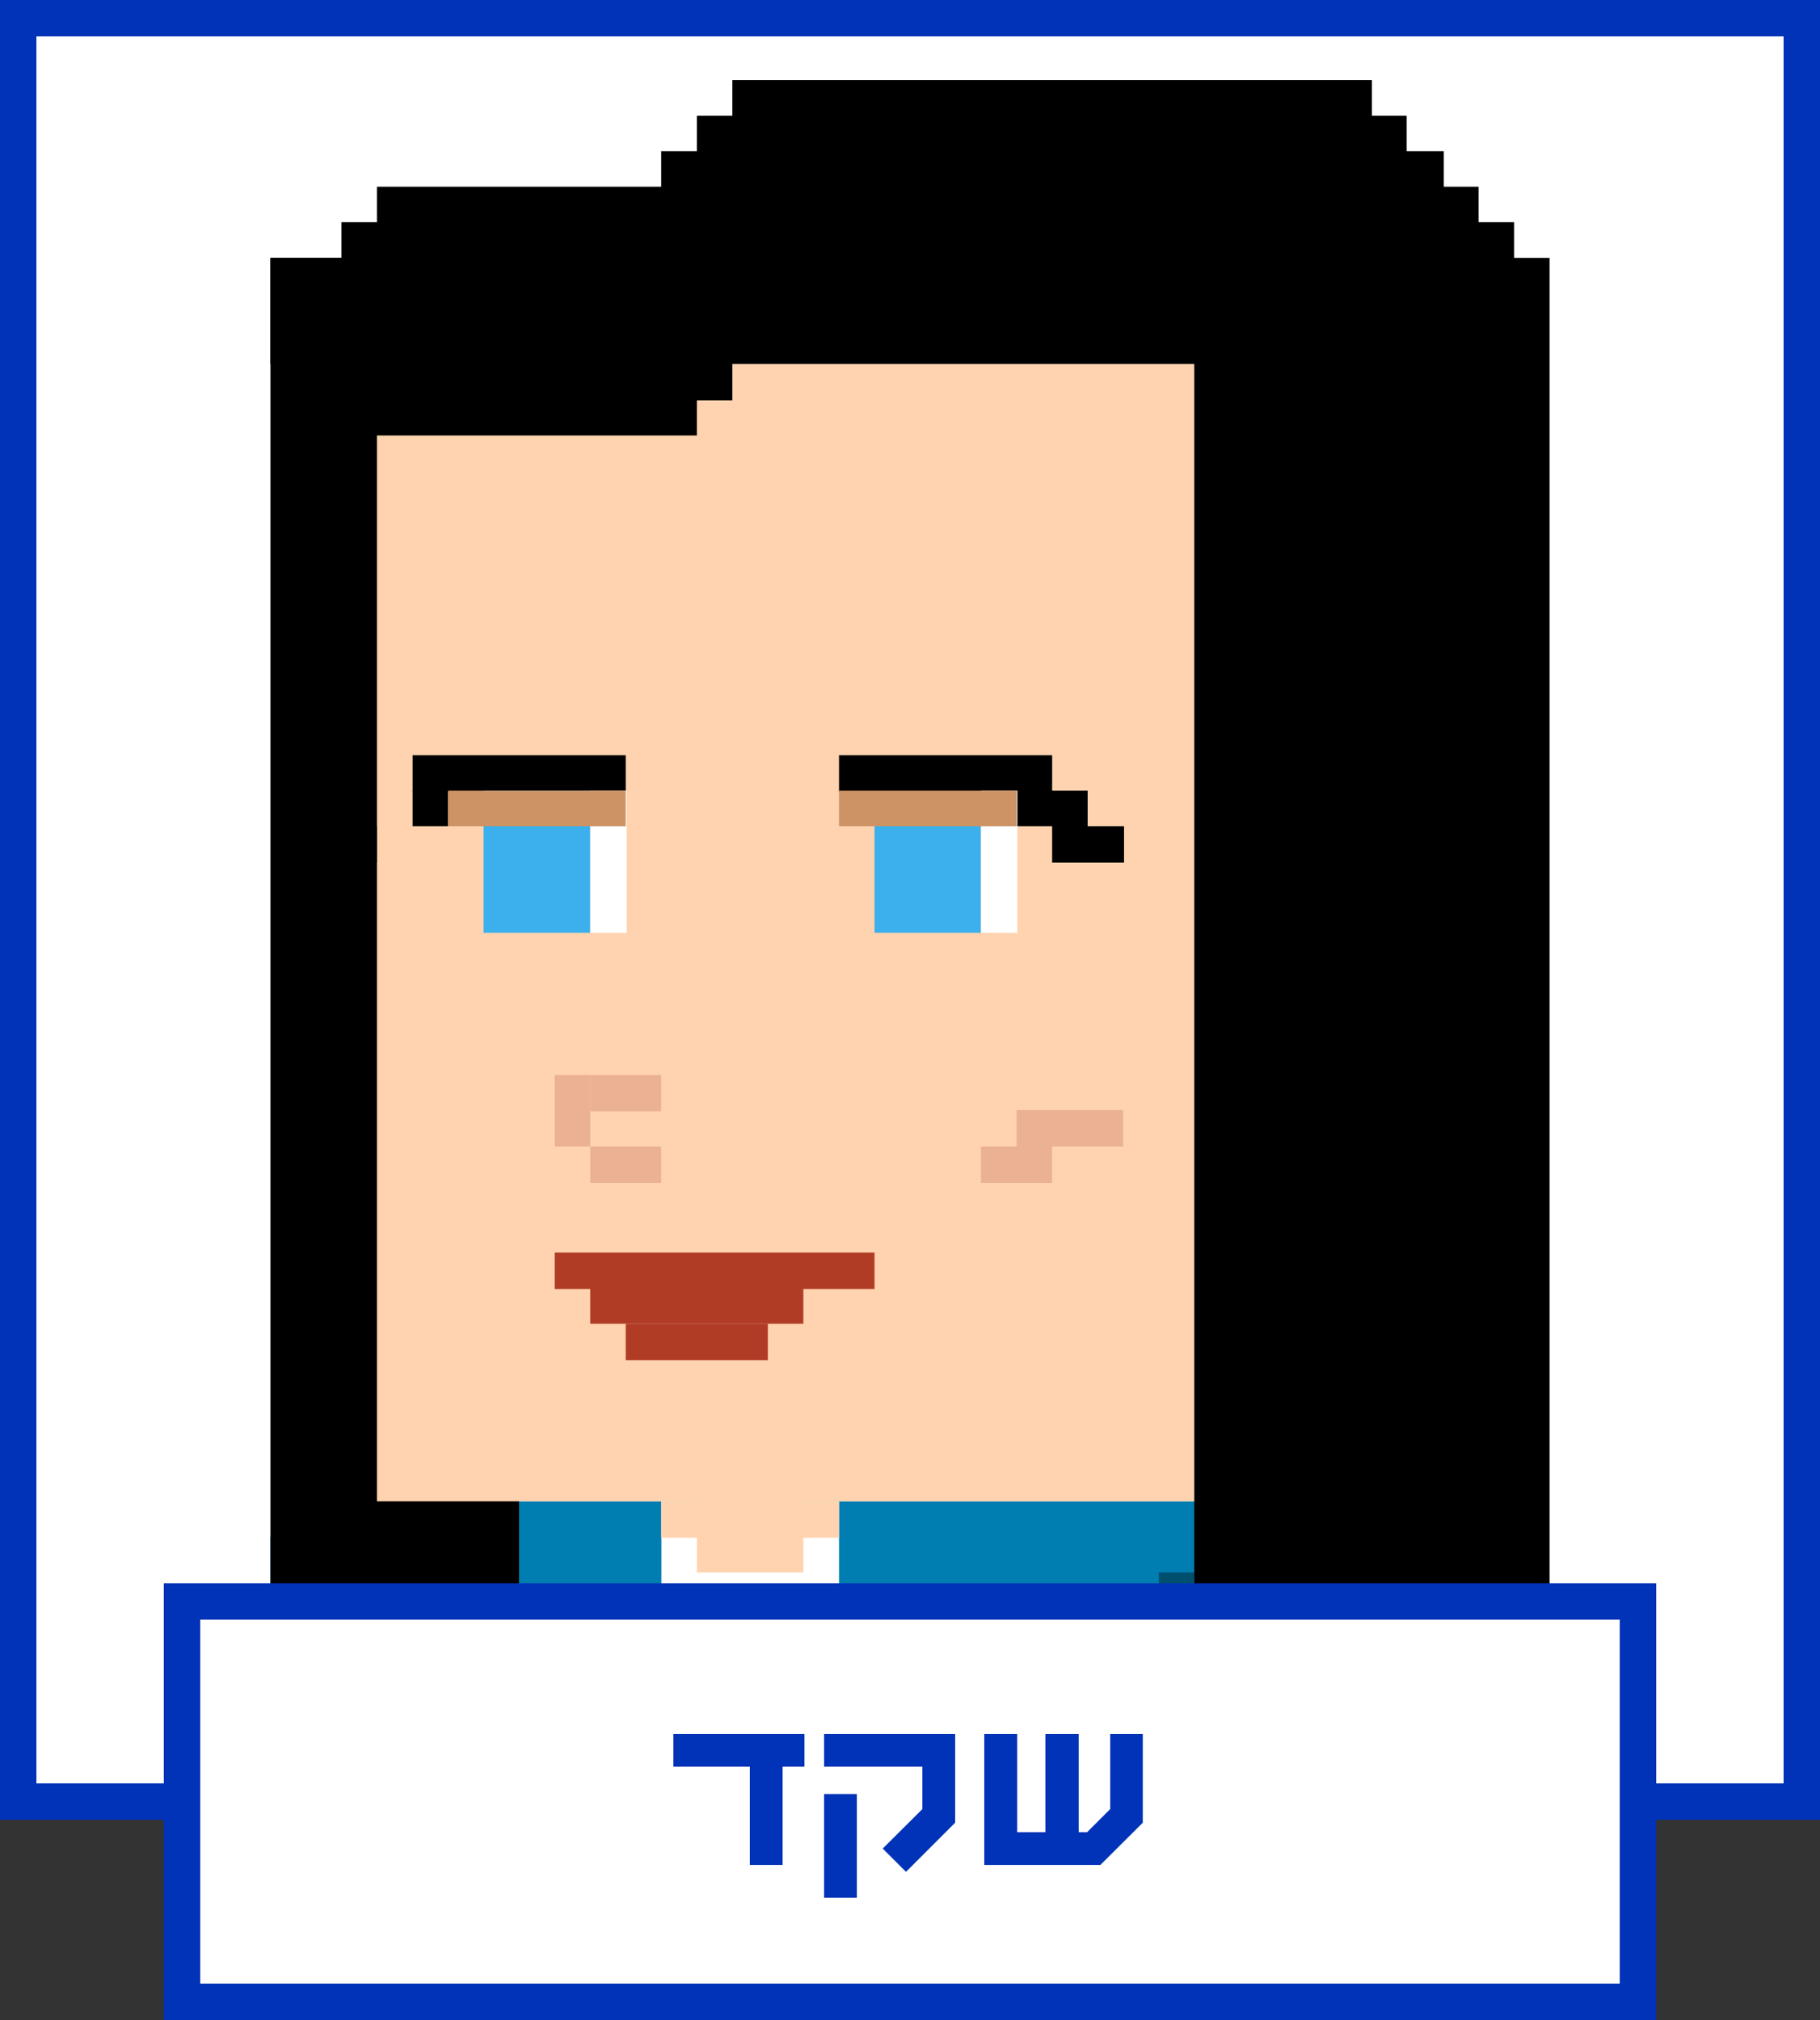 <svg xmlns="http://www.w3.org/2000/svg" viewBox="0 0 100 111"><rect x="0" y="0" width="100" height="111" fill="#333333" stroke="none"/><defs><style>.cls-1{fill:#fff;}.cls-2{fill:#0033b8;}.cls-3{fill:#007db1;}.cls-4{fill:#014f6f;}.cls-5{fill:#ffd3af;}.cls-6{fill:#eab293;}.cls-7{fill:#3cb0ec;}.cls-8{fill:#cd9364;}.cls-9{fill:#b13c25;}</style></defs><title>sqr-c-shaked_1</title><g id="Layer_2" data-name="Layer 2"><g id="Layer_5" data-name="Layer 5"><g id="sqr-c-shaked"><rect class="cls-1" width="100" height="100"/><path class="cls-2" d="M0,0V100H100V0ZM98,98H2V2H98Z"/><rect class="cls-3" x="20.72" y="82.5" width="50.76" height="17.5"/><rect class="cls-1" x="20.72" y="82.5" width="50.76" height="17.5"/><rect class="cls-3" x="14.86" y="84.45" width="13.67" height="15.55"/><rect class="cls-4" x="18.76" y="84.45" width="13.67" height="15.55"/><rect class="cls-3" x="46.1" y="82.5" width="25.38" height="17.5"/><rect class="cls-3" x="20.72" y="82.5" width="15.62" height="17.5"/><path class="cls-1" d="M36.33,90.31H46.1v5.86H36.33Z"/><path class="cls-5" d="M38.29,82.5h5.85v3.91H38.29Z"/><path class="cls-5" d="M36.33,82.5H46.1v2H36.33Z"/><rect class="cls-4" x="63.67" y="86.41" width="13.67" height="13.59"/><rect class="cls-3" x="65.62" y="84.45" width="13.67" height="15.55"/><path d="M14.86,14.17H28.52V88.36H14.86Z"/><path class="cls-5" d="M20.71,20H71.48V82.5H20.71Z"/><path class="cls-6" d="M32.43,59.07h3.9v2h-3.9Z"/><path class="cls-6" d="M55.86,61h5.85v2H55.86Z"/><path class="cls-6" d="M53.9,63h3.91v2H53.9Z"/><path class="cls-6" d="M32.43,63h3.9v2h-3.9Z"/><path class="cls-6" d="M30.48,59.07h1.95V63H30.48Z"/><path class="cls-7" d="M48.05,43.45H53.9v7.81H48.05Z"/><path d="M46.1,41.5H57.81v2H46.1Z"/><path d="M55.86,43.45h2V45.4h-2Z"/><path d="M57.81,43.45h1.95V45.4H57.81Z"/><path d="M57.81,45.4h1.95v2H57.81Z"/><path d="M59.76,45.4h2v2h-2Z"/><path class="cls-1" d="M53.9,43.45h2v7.81h-2Z"/><path class="cls-8" d="M46.1,43.45h9.76V45.4H46.1Z"/><path d="M22.67,41.5H34.38v2H22.67Z"/><path d="M22.67,43.45h1.95V45.4H22.67Z"/><path d="M18.76,45.4h1.95v2H18.76Z"/><path class="cls-7" d="M26.57,43.45h5.86v7.81H26.57Z"/><path class="cls-1" d="M32.43,43.45h2v7.81h-2Z"/><path class="cls-8" d="M24.62,43.45h9.76V45.4H24.62Z"/><path class="cls-9" d="M30.48,68.83H48.05v2H30.48Z"/><path class="cls-9" d="M32.43,70.79H44.14v1.95H32.43Z"/><path class="cls-9" d="M34.38,72.74h7.81v2H34.38Z"/><path class="cls-5" d="M67.57,47.36h9.76V64.93H67.57Z"/><path d="M14.86,14.17H83.19V20H14.86Z"/><path d="M18.76,12.21H83.19v5.86H18.76Z"/><path d="M20.71,10.26H81.24v5.86H20.71Z"/><path d="M36.33,8.31h43v5.86h-43Z"/><path d="M38.29,6.36h39v5.85h-39Z"/><path d="M40.24,4.4H75.38v5.86H40.24Z"/><path d="M20.71,16.12H40.24V22H20.71Z"/><path d="M18.76,18.07H38.29v5.86H18.76Z"/><path d="M65.62,14.17H85.14V88.36H65.62Z"/><rect class="cls-1" x="10" y="88" width="80" height="22"/><path class="cls-2" d="M91,111H9V87H91Zm-80-2H89V89H11Z"/><path class="cls-2" d="M37,95.28v1.8h4.2v5.4H43v-5.4h1.2v-1.8Z"/><path class="cls-2" d="M45.28,98.58v5.7h1.8v-5.7Zm0-3.3v1.8h5.4v2.33l-2.18,2.17,1.28,1.28,2.7-2.7V95.28Z"/><path class="cls-2" d="M61,95.28v4.13l-1.27,1.27h-.46v-5.4H57.44v5.4H55.89v-5.4H54.08v7.2h6.38l2.33-2.32V95.28Z"/></g></g></g></svg>